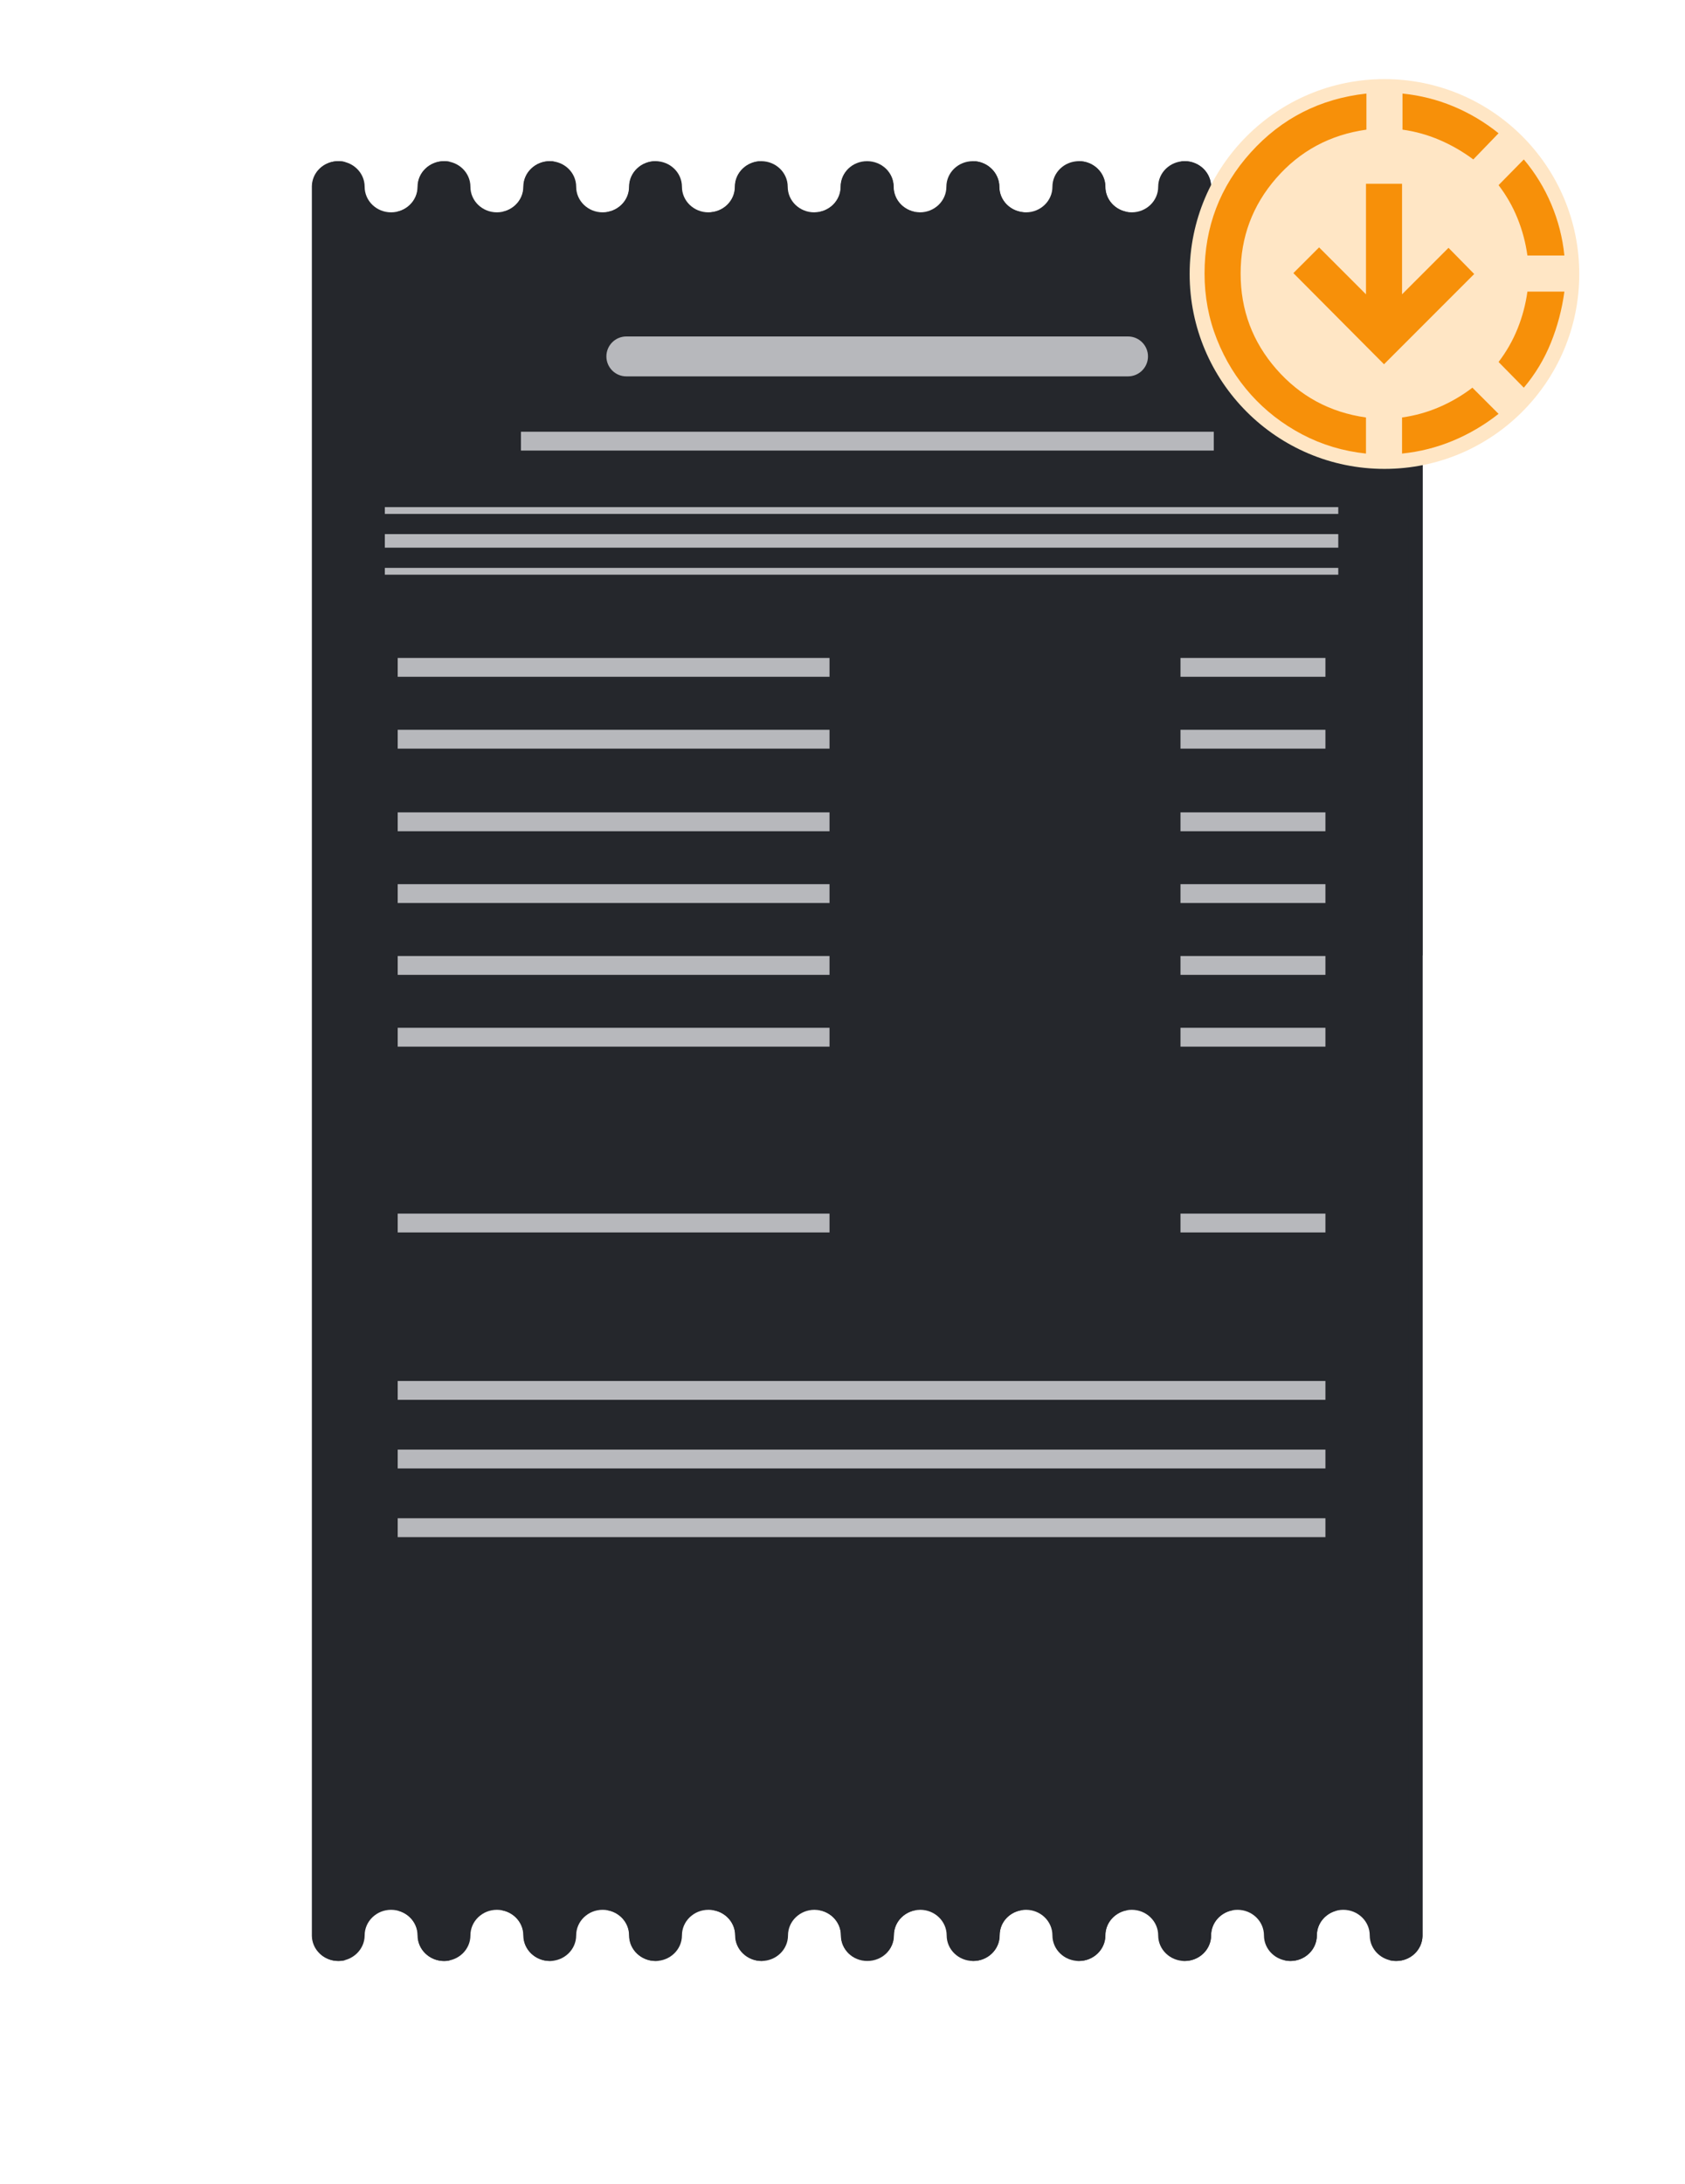<svg width="88" height="114" viewBox="0 0 88 114" fill="none" xmlns="http://www.w3.org/2000/svg">
<path d="M72.916 8.414C72.153 8.414 71.535 9.013 71.535 9.75C71.535 10.487 70.916 11.085 70.154 11.085C69.391 11.085 68.773 10.487 68.773 9.75C68.773 9.013 68.154 8.414 67.392 8.414C66.63 8.414 66.011 9.013 66.011 9.75C66.011 10.487 65.392 11.085 64.63 11.085C63.868 11.085 63.249 10.487 63.249 9.75C63.249 9.013 62.63 8.414 61.868 8.414C61.106 8.414 60.487 9.013 60.487 9.75C60.487 10.487 59.868 11.085 59.106 11.085C58.344 11.085 57.725 10.487 57.725 9.75C57.725 9.013 57.106 8.414 56.344 8.414C55.582 8.414 54.963 9.013 54.963 9.75C54.963 10.487 54.345 11.085 53.583 11.085C53.583 11.085 53.577 11.085 53.575 11.085C53.575 11.085 53.57 11.085 53.567 11.085C52.805 11.085 52.186 10.487 52.186 9.75C52.186 9.013 51.568 8.414 50.806 8.414C50.043 8.414 49.425 9.013 49.425 9.75C49.425 10.487 48.806 11.085 48.044 11.085C47.282 11.085 46.663 10.487 46.663 9.75C46.663 9.013 46.044 8.414 45.282 8.414C44.52 8.414 43.901 9.013 43.901 9.75C43.901 10.487 43.282 11.085 42.52 11.085C41.758 11.085 41.139 10.487 41.139 9.75C41.139 9.013 40.52 8.414 39.758 8.414C38.996 8.414 38.377 9.013 38.377 9.75C38.377 10.487 37.758 11.085 36.996 11.085C36.234 11.085 35.615 10.487 35.615 9.75C35.615 9.013 34.996 8.414 34.234 8.414C33.472 8.414 32.853 9.013 32.853 9.75C32.853 10.487 32.234 11.085 31.472 11.085C30.71 11.085 30.091 10.487 30.091 9.75C30.091 9.013 29.473 8.414 28.71 8.414C27.948 8.414 27.33 9.013 27.33 9.75C27.33 10.487 26.711 11.085 25.949 11.085C25.186 11.085 24.568 10.487 24.568 9.75C24.568 9.013 23.949 8.414 23.187 8.414C22.425 8.414 21.806 9.013 21.806 9.75C21.806 10.487 21.187 11.085 20.425 11.085C19.663 11.085 19.044 10.487 19.044 9.75C19.044 9.013 18.425 8.414 17.663 8.414C16.901 8.414 16.305 8.995 16.287 9.717V101.067C16.307 101.789 16.913 102.37 17.663 102.37C18.413 102.37 19.044 101.772 19.044 101.035C19.044 100.298 19.663 99.699 20.425 99.699C21.187 99.699 21.806 100.298 21.806 101.035C21.806 101.772 22.425 102.37 23.187 102.37C23.949 102.37 24.568 101.772 24.568 101.035C24.568 100.298 25.186 99.699 25.949 99.699C26.711 99.699 27.33 100.298 27.33 101.035C27.33 101.772 27.948 102.37 28.71 102.37C29.473 102.37 30.091 101.772 30.091 101.035C30.091 100.298 30.71 99.699 31.472 99.699C32.234 99.699 32.853 100.298 32.853 101.035C32.853 101.772 33.472 102.37 34.234 102.37C34.996 102.37 35.615 101.772 35.615 101.035C35.615 100.298 36.234 99.699 36.996 99.699C36.996 99.699 37.001 99.699 37.004 99.699C37.006 99.699 37.009 99.699 37.011 99.699C37.773 99.699 38.392 100.298 38.392 101.035C38.392 101.772 39.011 102.37 39.773 102.37C40.535 102.37 41.154 101.772 41.154 101.035C41.154 100.298 41.773 99.699 42.535 99.699C43.297 99.699 43.916 100.298 43.916 101.035C43.916 101.772 44.535 102.37 45.297 102.37C46.059 102.37 46.678 101.772 46.678 101.035C46.678 100.298 47.297 99.699 48.059 99.699C48.821 99.699 49.44 100.298 49.44 101.035C49.44 101.772 50.058 102.37 50.821 102.37C51.583 102.37 52.202 101.772 52.202 101.035C52.202 100.298 52.82 99.699 53.583 99.699C54.345 99.699 54.963 100.298 54.963 101.035C54.963 101.772 55.582 102.37 56.344 102.37C57.106 102.37 57.725 101.772 57.725 101.035C57.725 100.298 58.344 99.699 59.106 99.699C59.868 99.699 60.487 100.298 60.487 101.035C60.487 101.772 61.106 102.37 61.868 102.37C62.63 102.37 63.249 101.772 63.249 101.035C63.249 100.298 63.868 99.699 64.63 99.699C65.392 99.699 66.011 100.298 66.011 101.035C66.011 101.772 66.63 102.37 67.392 102.37C68.154 102.37 68.773 101.772 68.773 101.035C68.773 100.298 69.391 99.699 70.154 99.699C70.916 99.699 71.535 100.298 71.535 101.035C71.535 101.772 72.153 102.37 72.916 102.37C73.678 102.37 74.274 101.789 74.291 101.067V9.717C74.271 8.995 73.665 8.414 72.916 8.414Z" fill="#25272C"/>
<path d="M74.291 14.476H16.305V49.875H74.291V14.476Z" fill="#25272C"/>
<path d="M69.892 26.474H20.098V26.829H69.892V26.474Z" fill="#B7B8BC"/>
<path d="M69.892 27.883H20.098V28.59H69.892V27.883Z" fill="#B7B8BC"/>
<path d="M69.892 29.646H20.098V30.001H69.892V29.646Z" fill="#B7B8BC"/>
<path d="M37.225 11.088C37.967 11.088 38.571 10.489 38.571 9.752C38.571 9.015 39.134 8.457 39.843 8.419C39.818 8.419 39.795 8.416 39.77 8.416C39.008 8.416 38.389 9.015 38.389 9.752C38.389 10.489 37.828 11.03 37.119 11.083C37.154 11.085 37.19 11.088 37.225 11.088Z" fill="#25272C"/>
<path d="M42.603 11.088C43.345 11.088 43.948 10.489 43.948 9.752C43.948 9.015 44.55 8.416 45.291 8.416C44.529 8.416 43.911 9.015 43.911 9.752C43.911 10.489 43.312 11.068 42.567 11.088C42.58 11.088 42.59 11.088 42.603 11.088Z" fill="#25272C"/>
<path d="M31.845 11.088C32.587 11.088 33.19 10.489 33.19 9.752C33.19 9.06 33.716 8.494 34.393 8.424C34.345 8.419 34.297 8.416 34.247 8.416C33.485 8.416 32.866 9.015 32.866 9.752C32.866 10.431 32.343 10.99 31.669 11.075C31.726 11.083 31.787 11.088 31.845 11.088Z" fill="#25272C"/>
<path d="M26.467 11.088C27.209 11.088 27.812 10.489 27.812 9.752C27.812 9.085 28.303 8.535 28.944 8.434C28.874 8.424 28.801 8.416 28.726 8.416C27.963 8.416 27.345 9.015 27.345 9.752C27.345 10.406 26.859 10.949 26.218 11.065C26.298 11.08 26.381 11.088 26.467 11.088Z" fill="#25272C"/>
<path d="M21.089 11.088C21.831 11.088 22.435 10.489 22.435 9.752C22.435 9.111 22.89 8.575 23.496 8.447C23.403 8.426 23.305 8.416 23.204 8.416C22.442 8.416 21.823 9.015 21.823 9.752C21.823 10.381 21.376 10.907 20.77 11.05C20.873 11.075 20.978 11.09 21.089 11.09V11.088Z" fill="#25272C"/>
<path d="M52.013 9.75C52.013 10.487 52.614 11.085 53.358 11.085C53.358 11.085 53.363 11.085 53.366 11.085C53.366 11.085 53.371 11.085 53.373 11.085C53.406 11.085 53.439 11.083 53.471 11.08C52.757 11.03 52.194 10.454 52.194 9.75C52.194 9.045 51.575 8.414 50.813 8.414C50.788 8.414 50.765 8.414 50.74 8.416C51.449 8.454 52.013 9.035 52.013 9.75Z" fill="#25272C"/>
<path d="M17.059 101.067V9.717C17.074 9.116 17.487 8.615 18.045 8.462C17.93 8.432 17.809 8.414 17.681 8.414C16.931 8.414 16.322 8.995 16.305 9.717V101.067C16.325 101.789 16.931 102.37 17.681 102.37C17.806 102.37 17.927 102.353 18.045 102.323C17.487 102.172 17.074 101.669 17.059 101.067Z" fill="#25272C"/>
<path d="M68.162 9.75C68.162 10.487 68.763 11.085 69.507 11.085C69.618 11.085 69.724 11.07 69.827 11.045C69.223 10.902 68.773 10.376 68.773 9.747C68.773 9.01 68.154 8.411 67.392 8.411C67.291 8.411 67.196 8.421 67.1 8.442C67.706 8.57 68.162 9.106 68.162 9.747V9.75Z" fill="#25272C"/>
<path d="M62.783 9.75C62.783 10.487 63.385 11.085 64.129 11.085C64.215 11.085 64.297 11.078 64.378 11.063C63.737 10.947 63.251 10.404 63.251 9.75C63.251 9.013 62.632 8.414 61.87 8.414C61.795 8.414 61.724 8.421 61.651 8.432C62.293 8.532 62.783 9.083 62.783 9.75Z" fill="#25272C"/>
<path d="M57.406 9.75C57.406 10.487 58.007 11.085 58.751 11.085C58.812 11.085 58.869 11.08 58.927 11.073C58.251 10.987 57.73 10.426 57.73 9.75C57.73 9.013 57.111 8.414 56.349 8.414C56.299 8.414 56.251 8.416 56.203 8.421C56.88 8.492 57.406 9.06 57.406 9.75Z" fill="#25272C"/>
<path d="M46.635 9.75C46.635 10.487 47.236 11.085 47.981 11.085C47.993 11.085 48.003 11.085 48.016 11.085C47.271 11.068 46.673 10.476 46.673 9.75C46.673 9.023 46.059 8.416 45.299 8.414C46.039 8.419 46.638 9.015 46.638 9.75H46.635Z" fill="#25272C"/>
<path d="M58.751 99.699C58.009 99.699 57.406 100.298 57.406 101.035C57.406 101.726 56.88 102.292 56.203 102.363C56.251 102.368 56.299 102.37 56.349 102.37C57.111 102.37 57.73 101.772 57.73 101.035C57.73 100.356 58.253 99.797 58.927 99.712C58.869 99.704 58.809 99.699 58.751 99.699Z" fill="#25272C"/>
<path d="M53.373 99.699C52.631 99.699 52.028 100.298 52.028 101.035C52.028 101.772 51.464 102.33 50.755 102.368C50.78 102.368 50.803 102.37 50.828 102.37C51.59 102.37 52.209 101.772 52.209 101.035C52.209 100.298 52.77 99.757 53.479 99.704C53.444 99.702 53.409 99.699 53.373 99.699Z" fill="#25272C"/>
<path d="M64.129 99.699C63.387 99.699 62.783 100.298 62.783 101.035C62.783 101.701 62.293 102.252 61.651 102.353C61.722 102.363 61.795 102.37 61.87 102.37C62.632 102.37 63.251 101.772 63.251 101.035C63.251 100.381 63.737 99.837 64.378 99.722C64.297 99.707 64.215 99.699 64.129 99.699Z" fill="#25272C"/>
<path d="M72.915 8.414C72.79 8.414 72.669 8.432 72.551 8.462C73.109 8.613 73.522 9.116 73.537 9.717V101.067C73.522 101.669 73.109 102.169 72.551 102.323C72.666 102.353 72.787 102.37 72.915 102.37C73.665 102.37 74.274 101.789 74.291 101.067V9.717C74.271 8.995 73.665 8.414 72.915 8.414Z" fill="#25272C"/>
<path d="M69.507 99.699C68.765 99.699 68.162 100.298 68.162 101.035C68.162 101.676 67.706 102.212 67.1 102.34C67.193 102.36 67.291 102.37 67.392 102.37C68.154 102.37 68.773 101.772 68.773 101.035C68.773 100.406 69.221 99.88 69.827 99.737C69.724 99.712 69.618 99.697 69.507 99.697V99.699Z" fill="#25272C"/>
<path d="M38.583 101.035C38.583 100.298 37.982 99.699 37.238 99.699C37.238 99.699 37.233 99.699 37.23 99.699C37.23 99.699 37.225 99.699 37.223 99.699C37.19 99.699 37.157 99.702 37.124 99.704C37.839 99.754 38.402 100.33 38.402 101.035C38.402 101.739 39.021 102.37 39.783 102.37C39.808 102.37 39.831 102.37 39.856 102.368C39.147 102.33 38.583 101.749 38.583 101.035Z" fill="#25272C"/>
<path d="M33.19 101.035C33.19 100.298 32.589 99.699 31.845 99.699C31.784 99.699 31.726 99.704 31.669 99.712C32.345 99.797 32.866 100.358 32.866 101.035C32.866 101.772 33.485 102.37 34.247 102.37C34.297 102.37 34.345 102.368 34.393 102.363C33.716 102.292 33.19 101.724 33.19 101.035Z" fill="#25272C"/>
<path d="M27.812 101.035C27.812 100.298 27.211 99.699 26.467 99.699C26.381 99.699 26.298 99.707 26.218 99.722C26.859 99.837 27.345 100.381 27.345 101.035C27.345 101.772 27.963 102.37 28.726 102.37C28.801 102.37 28.872 102.363 28.944 102.353C28.303 102.252 27.812 101.701 27.812 101.035Z" fill="#25272C"/>
<path d="M22.435 101.035C22.435 100.298 21.834 99.699 21.089 99.699C20.978 99.699 20.873 99.714 20.77 99.739C21.373 99.883 21.823 100.408 21.823 101.037C21.823 101.774 22.442 102.373 23.204 102.373C23.305 102.373 23.401 102.363 23.496 102.343C22.89 102.214 22.435 101.679 22.435 101.037V101.035Z" fill="#25272C"/>
<path d="M43.961 101.035C43.961 100.298 43.36 99.699 42.615 99.699C42.603 99.699 42.593 99.699 42.58 99.699C43.325 99.717 43.923 100.308 43.923 101.035C43.923 101.762 44.537 102.368 45.297 102.37C44.557 102.365 43.959 101.769 43.959 101.035H43.961Z" fill="#25272C"/>
<path d="M47.993 99.699C47.251 99.699 46.647 100.298 46.647 101.035C46.647 101.772 46.046 102.37 45.304 102.37C46.066 102.37 46.685 101.772 46.685 101.035C46.685 100.298 47.284 99.719 48.028 99.699C48.016 99.699 48.006 99.699 47.993 99.699Z" fill="#25272C"/>
<path d="M58.912 17.565H32.71C32.135 17.565 31.669 18.031 31.669 18.606C31.669 19.181 32.135 19.648 32.71 19.648H58.912C59.487 19.648 59.954 19.181 59.954 18.606C59.954 18.031 59.487 17.565 58.912 17.565Z" fill="#B7B8BC"/>
<path d="M43.322 34.347H20.77V35.331H43.322V34.347Z" fill="#B7B8BC"/>
<path d="M63.39 22.538H27.206V23.521H63.39V22.538Z" fill="#B7B8BC"/>
<path d="M43.322 38.098H20.77V39.081H43.322V38.098Z" fill="#B7B8BC"/>
<path d="M43.322 42.409H20.77V43.393H43.322V42.409Z" fill="#B7B8BC"/>
<path d="M43.322 46.157H20.77V47.141H43.322V46.157Z" fill="#B7B8BC"/>
<path d="M43.322 49.907H20.77V50.891H43.322V49.907Z" fill="#B7B8BC"/>
<path d="M43.322 53.655H20.77V54.639H43.322V53.655Z" fill="#B7B8BC"/>
<path d="M69.221 34.347H61.652V35.331H69.221V34.347Z" fill="#B7B8BC"/>
<path d="M69.221 38.098H61.652V39.081H69.221V38.098Z" fill="#B7B8BC"/>
<path d="M69.221 42.409H61.652V43.393H69.221V42.409Z" fill="#B7B8BC"/>
<path d="M69.221 46.157H61.652V47.141H69.221V46.157Z" fill="#B7B8BC"/>
<path d="M69.221 49.907H61.652V50.891H69.221V49.907Z" fill="#B7B8BC"/>
<path d="M69.221 53.655H61.652V54.639H69.221V53.655Z" fill="#B7B8BC"/>
<path d="M43.322 63.355H20.77V64.338H43.322V63.355Z" fill="#B7B8BC"/>
<path d="M69.221 63.355H61.652V64.338H69.221V63.355Z" fill="#B7B8BC"/>
<path d="M69.221 72.093H20.77V73.076H69.221V72.093Z" fill="#B7B8BC"/>
<path d="M69.221 75.675H20.77V76.658H69.221V75.675Z" fill="#B7B8BC"/>
<path d="M69.221 79.259H20.77V80.243H69.221V79.259Z" fill="#B7B8BC"/>
<circle cx="72.304" cy="14.304" r="10.174" fill="#FFE6C5"/>
<mask id="mask0_5_12987" style="mask-type:alpha" maskUnits="userSpaceOnUse" x="61" y="3" width="23" height="23">
<rect x="61" y="3" width="22.609" height="22.609" fill="#D9D9D9"/>
</mask>
<g mask="url(#mask0_5_12987)">
<path d="M71.339 23.678C70.146 23.552 69.035 23.218 68.006 22.677C66.978 22.135 66.087 21.444 65.333 20.604C64.58 19.764 63.987 18.803 63.555 17.719C63.124 16.636 62.908 15.49 62.908 14.281C62.908 11.847 63.712 9.74 65.322 7.958C66.931 6.176 68.945 5.151 71.362 4.884V6.768C69.463 7.035 67.893 7.879 66.652 9.3C65.412 10.721 64.792 12.381 64.792 14.281C64.792 16.181 65.412 17.841 66.652 19.262C67.893 20.683 69.455 21.527 71.339 21.794V23.678ZM72.281 19.015L67.547 14.257L68.89 12.915L71.339 15.364V9.594H73.223V15.364L75.649 12.938L76.991 14.304L72.281 19.015ZM73.223 23.678V21.794C73.898 21.699 74.546 21.519 75.166 21.252C75.786 20.985 76.363 20.647 76.897 20.239L78.263 21.605C77.525 22.186 76.732 22.653 75.884 23.006C75.036 23.36 74.149 23.583 73.223 23.678ZM76.944 8.323C76.394 7.914 75.81 7.577 75.189 7.31C74.569 7.043 73.922 6.862 73.246 6.768V4.884C74.173 4.978 75.06 5.202 75.908 5.555C76.755 5.909 77.541 6.376 78.263 6.957L76.944 8.323ZM79.582 20.239L78.263 18.897C78.671 18.363 79.001 17.786 79.252 17.166C79.503 16.546 79.676 15.898 79.77 15.223H81.701C81.576 16.149 81.34 17.04 80.995 17.896C80.649 18.752 80.178 19.533 79.582 20.239ZM79.77 13.339C79.676 12.664 79.503 12.016 79.252 11.396C79.001 10.776 78.671 10.199 78.263 9.665L79.582 8.323C80.178 9.029 80.657 9.81 81.018 10.666C81.379 11.521 81.607 12.412 81.701 13.339H79.77Z" fill="#F79009"/>
</g>
</svg>
